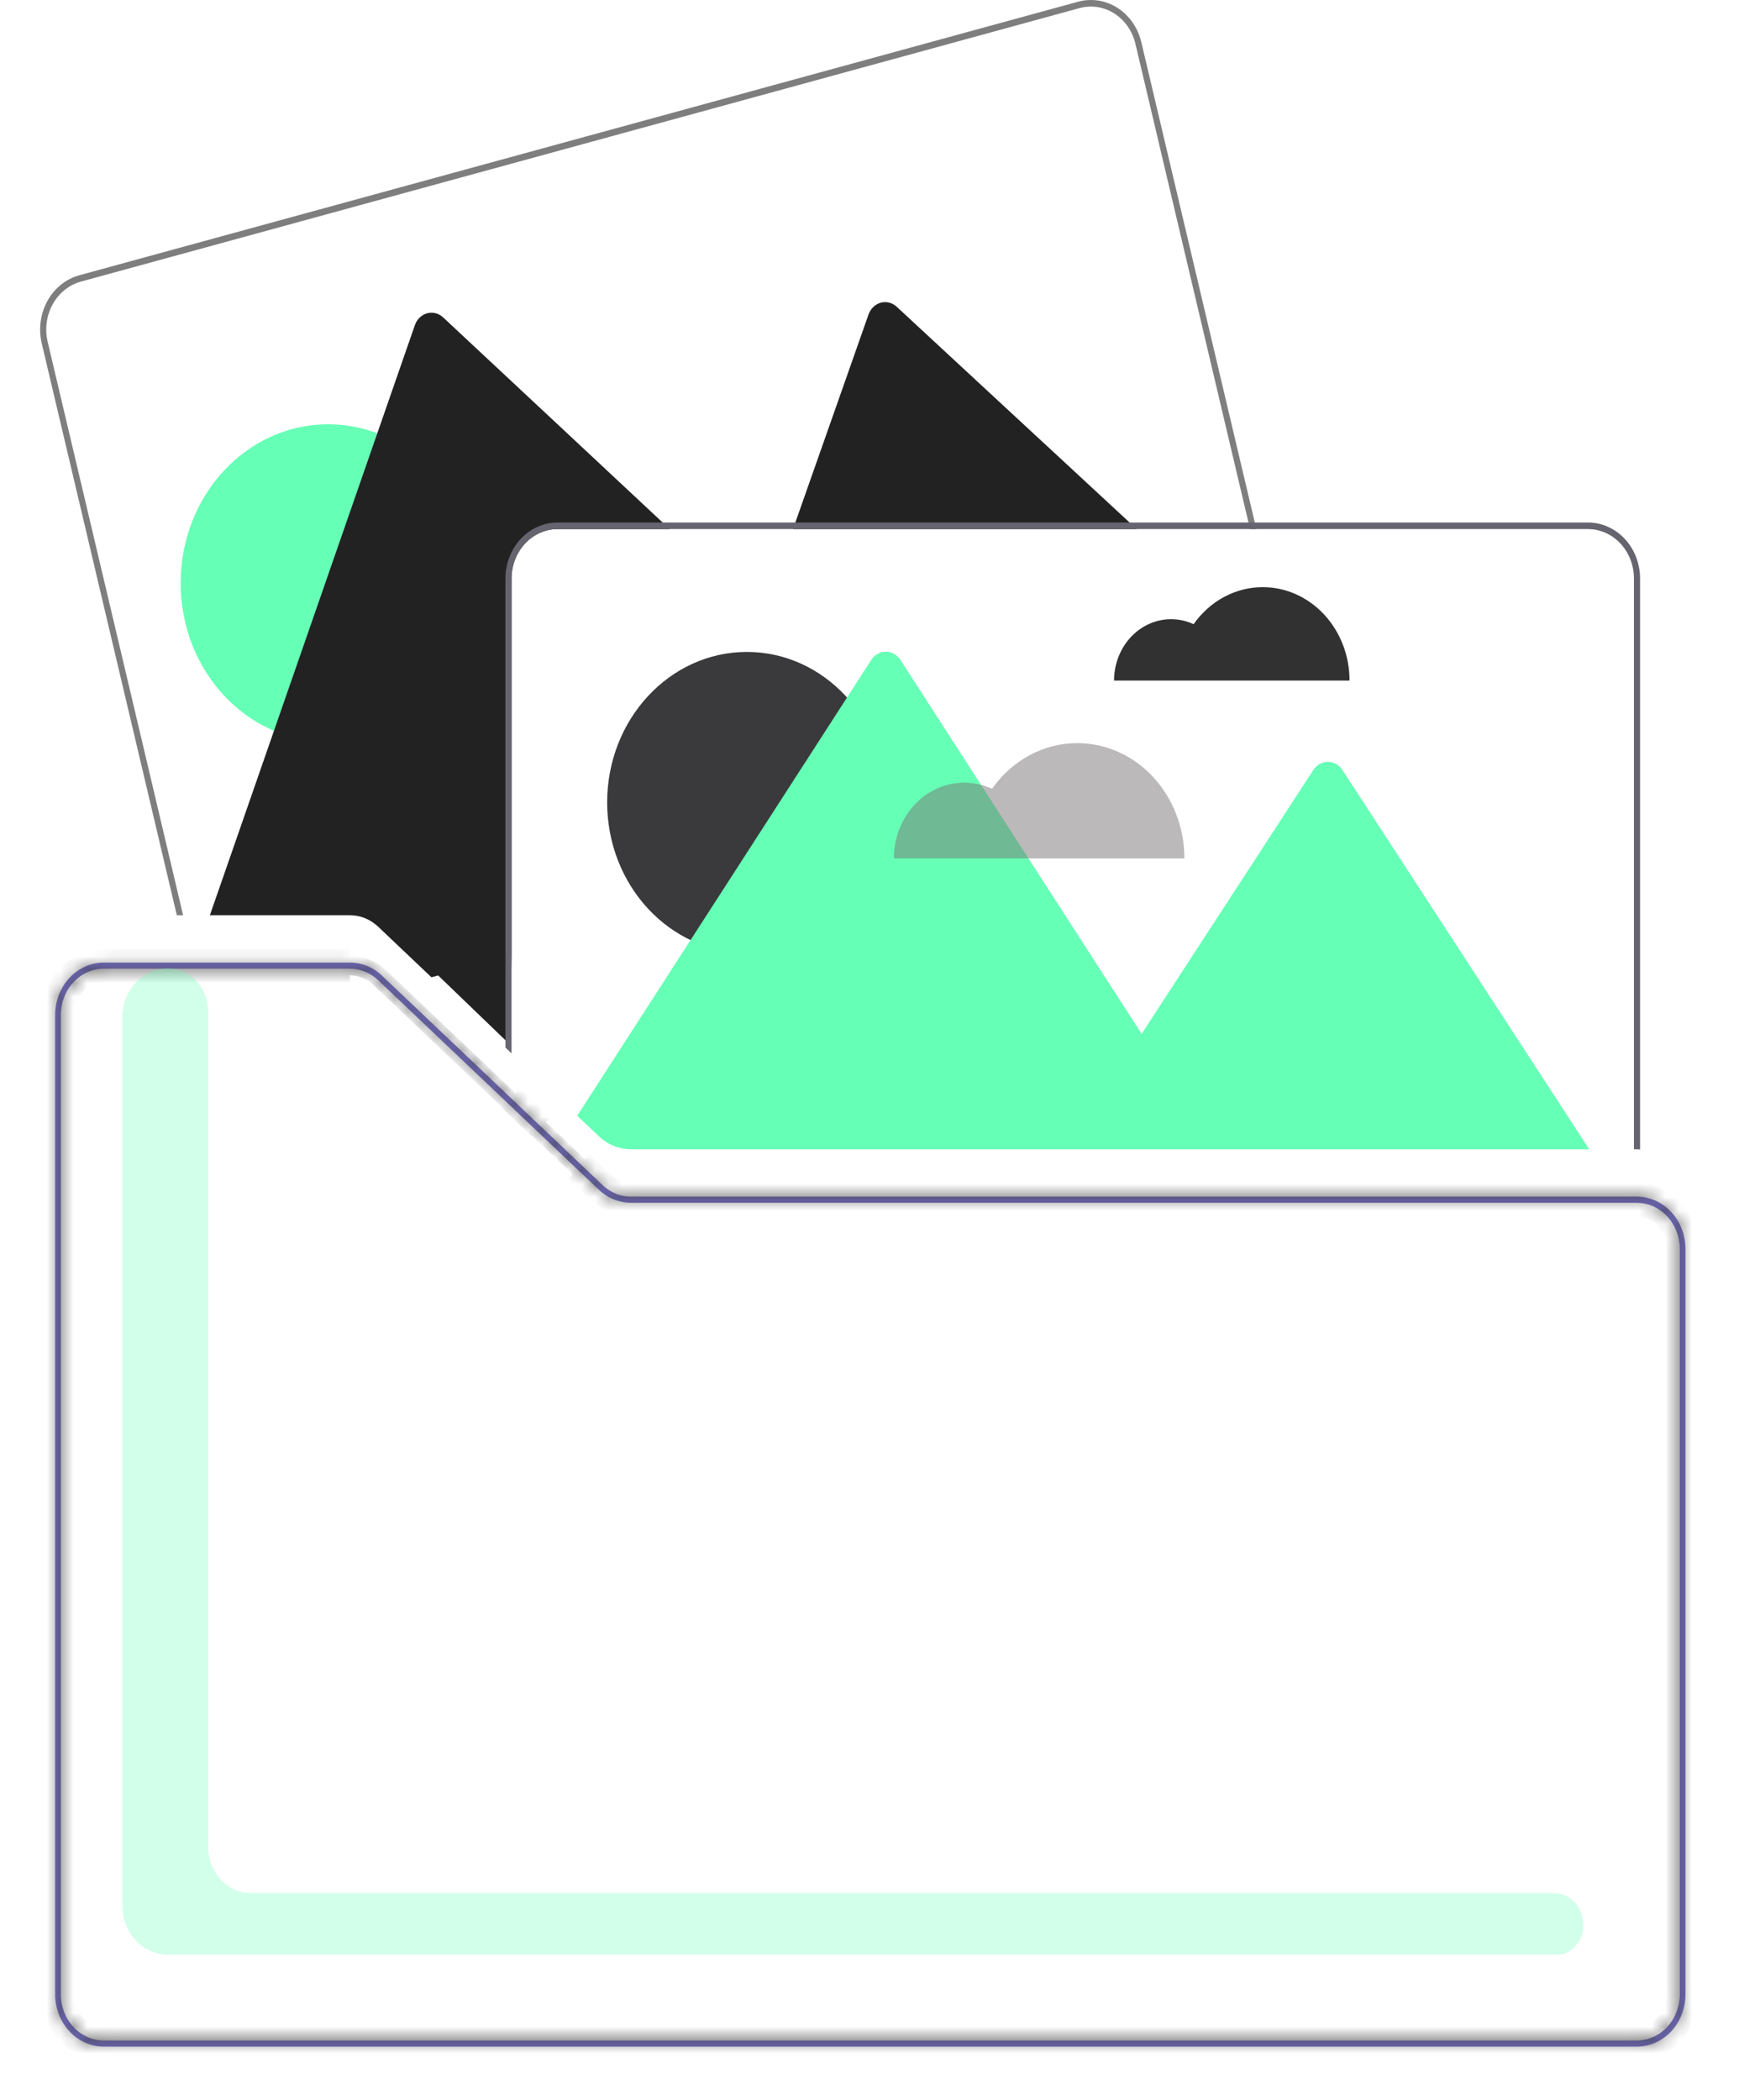 <svg fill="none" height="157" viewBox="0 0 130 157" width="130" xmlns="http://www.w3.org/2000/svg">
    <path
        d="M93.803 39.061L91.014 27.254L87.093 10.654L86.871 9.717V9.715L85.32 3.151C85.065 2.076 84.425 1.155 83.539 0.588C82.654 0.021 81.596 -0.144 80.597 0.128L70.295 2.949L5.926 20.578C4.928 20.852 4.072 21.542 3.546 22.495C3.02 23.449 2.866 24.588 3.119 25.663L5.341 35.071L10.986 58.967L13.109 67.957L13.218 68.418H13.688L13.579 67.957L11.55 59.361V59.358L5.661 34.433L3.562 25.544C3.339 24.595 3.474 23.589 3.939 22.747C4.403 21.906 5.159 21.297 6.04 21.054L70.274 3.462L80.708 0.605C81.59 0.365 82.524 0.511 83.305 1.011C84.087 1.511 84.653 2.325 84.878 3.273L86.524 10.24L86.747 11.186L90.557 27.319L93.33 39.061L93.446 39.553H93.92L93.803 39.061Z"
        fill="#7E7E7E" />
    <path
        d="M24.529 55.459C30.618 55.459 35.553 50.144 35.553 43.589C35.553 37.033 30.618 31.718 24.529 31.718C18.441 31.718 13.505 37.033 13.505 43.589C13.505 50.144 18.441 55.459 24.529 55.459Z"
        fill="#66FFB6" />
    <path
        d="M49.537 39.061L50.066 39.553H41.671C40.762 39.554 39.89 39.944 39.247 40.636C38.604 41.329 38.242 42.267 38.241 43.246V71.418L38.119 78.088L32.755 72.921L32.252 73.059L28.275 69.281C27.69 68.724 26.935 68.417 26.154 68.418H15.69L15.85 67.957L17.941 61.941L29.797 27.809L31.016 24.303C31.091 24.087 31.213 23.894 31.373 23.741C31.532 23.587 31.723 23.477 31.93 23.42C32.137 23.364 32.354 23.362 32.562 23.415C32.77 23.468 32.963 23.574 33.124 23.725L41.102 31.177L45.798 35.566L49.537 39.061Z"
        fill="#232222" />
    <path
        d="M84.442 39.061L84.972 39.553H59.283L59.457 39.061L64.928 23.508C65.003 23.294 65.126 23.102 65.284 22.948C65.443 22.795 65.634 22.686 65.841 22.629C66.047 22.572 66.263 22.57 66.471 22.623C66.678 22.675 66.871 22.781 67.032 22.931L77.909 33.01L78.536 33.588L84.442 39.061Z"
        fill="#232222" />
    <path
        d="M94.4 43.893C93.398 43.892 92.409 44.142 91.512 44.622C90.615 45.103 89.834 45.801 89.229 46.661C88.581 46.361 87.873 46.239 87.17 46.305C86.467 46.372 85.79 46.626 85.201 47.044C84.611 47.461 84.127 48.03 83.792 48.7C83.457 49.368 83.281 50.117 83.281 50.877H100.885C100.885 49.96 100.718 49.052 100.392 48.204C100.066 47.357 99.588 46.587 98.986 45.939C98.383 45.29 97.668 44.776 96.882 44.425C96.095 44.074 95.251 43.893 94.4 43.893Z"
        fill="#313131" />
    <path
        d="M118.717 39.061H41.671C40.804 39.062 39.962 39.375 39.279 39.95C38.596 40.525 38.111 41.328 37.899 42.233V42.236C37.823 42.566 37.784 42.906 37.784 43.246V78.311L38.034 78.548L38.241 78.746V43.246C38.242 42.267 38.604 41.329 39.247 40.636C39.89 39.944 40.762 39.554 41.671 39.553H118.717C119.627 39.554 120.499 39.943 121.142 40.636C121.785 41.328 122.146 42.267 122.147 43.246V85.916H122.365C122.445 85.915 122.525 85.919 122.605 85.927V43.246C122.603 42.137 122.193 41.073 121.464 40.288C120.736 39.504 119.748 39.062 118.717 39.061Z"
        fill="#66656F" />
    <path
        d="M55.834 71.229C61.602 71.229 66.278 66.194 66.278 59.983C66.278 53.772 61.602 48.736 55.834 48.736C50.065 48.736 45.389 53.772 45.389 59.983C45.389 66.194 50.065 71.229 55.834 71.229Z"
        fill="#3A3A3C" />
    <path
        d="M118.803 85.916H47.166C46.281 85.913 45.427 85.565 44.761 84.937L43.153 83.411L43.399 83.029L43.843 82.338L63.151 52.405L65.134 49.331C65.256 49.142 65.418 48.988 65.608 48.881C65.797 48.774 66.008 48.718 66.222 48.718C66.436 48.718 66.647 48.774 66.836 48.881C67.026 48.988 67.188 49.142 67.31 49.331L73.336 58.672V58.674L76.881 64.17L85.344 77.289L98.18 57.56C98.302 57.372 98.464 57.218 98.653 57.112C98.843 57.006 99.053 56.951 99.266 56.951C99.479 56.951 99.689 57.006 99.878 57.112C100.067 57.218 100.23 57.372 100.352 57.56L108.586 70.214L109.059 70.941L118.503 85.455L118.803 85.916Z"
        fill="#66FFB6" />
    <path d="M80.538 55.554C79.302 55.553 78.082 55.861 76.975 56.454C75.868 57.046 74.904 57.907 74.159 58.969C73.359 58.599 72.486 58.448 71.618 58.53C70.751 58.612 69.916 58.925 69.188 59.441C68.461 59.956 67.864 60.658 67.45 61.484C67.037 62.309 66.82 63.233 66.82 64.17H88.54C88.54 63.039 88.333 61.918 87.93 60.873C87.528 59.828 86.939 58.878 86.196 58.078C85.453 57.278 84.571 56.643 83.6 56.21C82.629 55.777 81.589 55.554 80.538 55.554Z"
        fill="#797575"
        opacity="0.5" />
    <g filter="url(#filter0_d_1_117)">
        <mask fill="white" id="path-10-inside-1_1_117">
            <path
                d="M43.138 82.78L40.478 80.257L40.471 80.252L40.463 80.245L40.456 80.238C40.373 80.174 40.29 80.107 40.209 80.038C40.187 80.022 40.168 80.006 40.149 79.99C40.138 79.98 40.129 79.973 40.119 79.964C40.114 79.962 40.112 79.957 40.108 79.955C40.048 79.904 39.986 79.851 39.926 79.798C39.896 79.775 39.868 79.75 39.839 79.725C39.757 79.653 39.676 79.58 39.595 79.506C39.509 79.428 39.424 79.35 39.338 79.269C39.336 79.267 39.332 79.264 39.33 79.262C39.313 79.246 39.297 79.23 39.281 79.216C39.199 79.138 39.118 79.059 39.037 78.977C38.968 78.91 38.9 78.841 38.834 78.774C38.772 78.712 38.709 78.65 38.65 78.583L38.637 78.569C38.592 78.523 38.547 78.475 38.5 78.424C38.455 78.378 38.412 78.33 38.37 78.281C38.325 78.235 38.282 78.187 38.241 78.138L38.207 78.102L38.196 78.09L37.784 77.696V78.311L38.034 78.548L38.241 78.746L42.635 82.918L43.048 83.312L43.153 83.411L43.251 83.257L43.399 83.029L43.138 82.78ZM106.998 85.455C107.004 85.607 107.015 85.761 107.025 85.916H122.147V85.455H106.998ZM43.138 82.78L40.478 80.257L40.471 80.252L40.463 80.245L40.456 80.238C40.373 80.174 40.29 80.107 40.209 80.038C40.187 80.022 40.168 80.006 40.149 79.99C40.138 79.98 40.129 79.973 40.119 79.964C40.114 79.962 40.112 79.957 40.108 79.955C40.048 79.904 39.986 79.851 39.926 79.798C39.896 79.775 39.868 79.75 39.839 79.725C39.757 79.653 39.676 79.58 39.595 79.506C39.509 79.428 39.424 79.35 39.338 79.269C39.336 79.267 39.332 79.264 39.33 79.262C39.313 79.246 39.297 79.23 39.281 79.216C39.199 79.138 39.118 79.059 39.037 78.977C38.968 78.91 38.9 78.841 38.834 78.774C38.772 78.712 38.709 78.65 38.65 78.583L38.637 78.569C38.592 78.523 38.547 78.475 38.5 78.424C38.455 78.378 38.412 78.33 38.37 78.281C38.325 78.235 38.282 78.187 38.241 78.138L38.207 78.102L38.196 78.09L37.784 77.696V78.311L38.034 78.548L38.241 78.746L42.635 82.918L43.048 83.312L43.153 83.411L43.251 83.257L43.399 83.029L43.138 82.78ZM118.503 85.455H106.998C107.004 85.607 107.015 85.761 107.025 85.916H118.803L118.503 85.455ZM43.138 82.78L40.478 80.257L40.471 80.252L40.463 80.245L40.456 80.238C40.373 80.174 40.29 80.107 40.209 80.038C40.187 80.022 40.168 80.006 40.149 79.99C40.138 79.98 40.129 79.973 40.119 79.964C40.114 79.962 40.112 79.957 40.108 79.955C40.048 79.904 39.986 79.851 39.926 79.798C39.896 79.775 39.868 79.75 39.839 79.725C39.757 79.653 39.676 79.58 39.595 79.506C39.509 79.428 39.424 79.35 39.338 79.269C39.336 79.267 39.332 79.264 39.33 79.262C39.313 79.246 39.297 79.23 39.281 79.216C39.199 79.138 39.118 79.059 39.037 78.977C38.968 78.91 38.9 78.841 38.834 78.774C38.772 78.712 38.709 78.65 38.65 78.583L38.637 78.569C38.592 78.523 38.547 78.475 38.5 78.424C38.455 78.378 38.412 78.33 38.37 78.281C38.325 78.235 38.282 78.187 38.241 78.138L38.207 78.102L38.196 78.09L37.784 77.696V78.311L38.034 78.548L38.241 78.746L42.635 82.918L43.048 83.312L43.153 83.411L43.251 83.257L43.399 83.029L43.138 82.78ZM32.755 72.921L28.557 68.936C27.894 68.305 27.039 67.957 26.154 67.957H13.579L13.688 68.418H26.154C26.935 68.417 27.69 68.724 28.275 69.281L32.252 73.059L37.784 78.311V77.696L32.755 72.921ZM122.605 85.465C122.525 85.458 122.446 85.455 122.365 85.455H47.166C46.443 85.456 45.742 85.193 45.175 84.709C45.131 84.672 45.088 84.633 45.045 84.592L43.553 83.174L43.399 83.029L43.138 82.78L40.478 80.257L40.471 80.252L40.463 80.245L40.456 80.238L38.68 78.548L38.241 78.132L38.207 78.102L38.196 78.09L37.784 77.696L32.755 72.921L28.557 68.936C27.894 68.305 27.039 67.957 26.154 67.957L7.757 67.957C6.793 67.959 5.869 68.372 5.188 69.106C4.507 69.839 4.123 70.834 4.122 71.871V145.086C4.123 146.124 4.507 147.118 5.188 147.852C5.869 148.586 6.793 148.999 7.757 149H122.365C123.329 148.999 124.252 148.586 124.934 147.852C125.615 147.118 125.999 146.124 126 145.086V89.369C125.998 88.376 125.647 87.421 125.017 86.697C124.387 85.972 123.525 85.531 122.605 85.465ZM125.572 145.086C125.571 146.002 125.233 146.879 124.632 147.527C124.031 148.174 123.215 148.538 122.365 148.54H7.757C6.906 148.538 6.091 148.174 5.49 147.527C4.889 146.879 4.551 146.002 4.549 145.086V71.871C4.551 70.956 4.889 70.078 5.49 69.431C6.091 68.783 6.906 68.419 7.757 68.418H26.154C26.935 68.417 27.69 68.724 28.275 69.281L32.252 73.059L37.784 78.311L38.034 78.548L38.241 78.746L42.635 82.918L43.048 83.312L43.153 83.411L44.761 84.937C45.427 85.565 46.281 85.913 47.166 85.916H122.365C122.445 85.915 122.525 85.919 122.605 85.927C123.411 85.993 124.165 86.384 124.715 87.022C125.265 87.66 125.571 88.499 125.572 89.369L125.572 145.086ZM43.138 82.78L40.478 80.257L40.471 80.252L40.463 80.245L40.456 80.238C40.373 80.174 40.29 80.107 40.209 80.038C40.187 80.022 40.168 80.006 40.149 79.99C40.138 79.98 40.129 79.973 40.119 79.964C40.114 79.962 40.112 79.957 40.108 79.955C40.048 79.904 39.986 79.851 39.926 79.798C39.896 79.775 39.868 79.75 39.839 79.725C39.757 79.653 39.676 79.58 39.595 79.506C39.509 79.428 39.424 79.35 39.338 79.269C39.336 79.267 39.332 79.264 39.33 79.262C39.313 79.246 39.297 79.23 39.281 79.216C39.199 79.138 39.118 79.059 39.037 78.977C38.968 78.91 38.9 78.841 38.834 78.774C38.772 78.712 38.709 78.65 38.65 78.583L38.637 78.569C38.592 78.523 38.547 78.475 38.5 78.424C38.455 78.378 38.412 78.33 38.37 78.281C38.325 78.235 38.282 78.187 38.241 78.138L38.207 78.102L38.196 78.09L37.784 77.696V78.311L38.034 78.548L38.241 78.746L42.635 82.918L43.048 83.312L43.153 83.411L43.251 83.257L43.399 83.029L43.138 82.78ZM106.998 85.455C107.004 85.607 107.015 85.761 107.025 85.916H122.147V85.455H106.998ZM43.138 82.78L40.478 80.257L40.471 80.252L40.463 80.245L40.456 80.238C40.373 80.174 40.29 80.107 40.209 80.038C40.187 80.022 40.168 80.006 40.149 79.99C40.138 79.98 40.129 79.973 40.119 79.964C40.114 79.962 40.112 79.957 40.108 79.955C40.048 79.904 39.986 79.851 39.926 79.798C39.896 79.775 39.868 79.75 39.839 79.725C39.757 79.653 39.676 79.58 39.595 79.506C39.509 79.428 39.424 79.35 39.338 79.269C39.336 79.267 39.332 79.264 39.33 79.262C39.313 79.246 39.297 79.23 39.281 79.216C39.199 79.138 39.118 79.059 39.037 78.977C38.968 78.91 38.9 78.841 38.834 78.774C38.772 78.712 38.709 78.65 38.65 78.583L38.637 78.569C38.592 78.523 38.547 78.475 38.5 78.424C38.455 78.378 38.412 78.33 38.37 78.281C38.325 78.235 38.282 78.187 38.241 78.138L38.207 78.102L38.196 78.09L37.784 77.696V78.311L38.034 78.548L38.241 78.746L42.635 82.918L43.048 83.312L43.153 83.411L43.251 83.257L43.399 83.029L43.138 82.78ZM43.138 82.78L40.478 80.257L40.471 80.252L40.463 80.245L40.456 80.238C40.373 80.174 40.29 80.107 40.209 80.038C40.187 80.022 40.168 80.006 40.149 79.99C40.138 79.98 40.129 79.973 40.119 79.964C40.114 79.962 40.112 79.957 40.108 79.955C40.048 79.904 39.986 79.851 39.926 79.798C39.896 79.775 39.868 79.75 39.839 79.725C39.757 79.653 39.676 79.58 39.595 79.506C39.509 79.428 39.424 79.35 39.338 79.269C39.336 79.267 39.332 79.264 39.33 79.262C39.313 79.246 39.297 79.23 39.281 79.216C39.199 79.138 39.118 79.059 39.037 78.977C38.968 78.91 38.9 78.841 38.834 78.774C38.772 78.712 38.709 78.65 38.65 78.583L38.637 78.569C38.592 78.523 38.547 78.475 38.5 78.424C38.455 78.378 38.412 78.33 38.37 78.281C38.325 78.235 38.282 78.187 38.241 78.138L38.207 78.102L38.196 78.09L37.784 77.696V78.311L38.034 78.548L38.241 78.746L42.635 82.918L43.048 83.312L43.153 83.411L43.251 83.257L43.399 83.029L43.138 82.78ZM118.503 85.455H106.998C107.004 85.607 107.015 85.761 107.025 85.916H118.803L118.503 85.455Z" />
        </mask>
        <path
            d="M43.138 82.78L40.478 80.257L40.471 80.252L40.463 80.245L40.456 80.238C40.373 80.174 40.29 80.107 40.209 80.038C40.187 80.022 40.168 80.006 40.149 79.99C40.138 79.98 40.129 79.973 40.119 79.964C40.114 79.962 40.112 79.957 40.108 79.955C40.048 79.904 39.986 79.851 39.926 79.798C39.896 79.775 39.868 79.75 39.839 79.725C39.757 79.653 39.676 79.58 39.595 79.506C39.509 79.428 39.424 79.35 39.338 79.269C39.336 79.267 39.332 79.264 39.33 79.262C39.313 79.246 39.297 79.23 39.281 79.216C39.199 79.138 39.118 79.059 39.037 78.977C38.968 78.91 38.9 78.841 38.834 78.774C38.772 78.712 38.709 78.65 38.65 78.583L38.637 78.569C38.592 78.523 38.547 78.475 38.5 78.424C38.455 78.378 38.412 78.33 38.37 78.281C38.325 78.235 38.282 78.187 38.241 78.138L38.207 78.102L38.196 78.09L37.784 77.696V78.311L38.034 78.548L38.241 78.746L42.635 82.918L43.048 83.312L43.153 83.411L43.251 83.257L43.399 83.029L43.138 82.78ZM106.998 85.455C107.004 85.607 107.015 85.761 107.025 85.916H122.147V85.455H106.998ZM43.138 82.78L40.478 80.257L40.471 80.252L40.463 80.245L40.456 80.238C40.373 80.174 40.29 80.107 40.209 80.038C40.187 80.022 40.168 80.006 40.149 79.99C40.138 79.98 40.129 79.973 40.119 79.964C40.114 79.962 40.112 79.957 40.108 79.955C40.048 79.904 39.986 79.851 39.926 79.798C39.896 79.775 39.868 79.75 39.839 79.725C39.757 79.653 39.676 79.58 39.595 79.506C39.509 79.428 39.424 79.35 39.338 79.269C39.336 79.267 39.332 79.264 39.33 79.262C39.313 79.246 39.297 79.23 39.281 79.216C39.199 79.138 39.118 79.059 39.037 78.977C38.968 78.91 38.9 78.841 38.834 78.774C38.772 78.712 38.709 78.65 38.65 78.583L38.637 78.569C38.592 78.523 38.547 78.475 38.5 78.424C38.455 78.378 38.412 78.33 38.37 78.281C38.325 78.235 38.282 78.187 38.241 78.138L38.207 78.102L38.196 78.09L37.784 77.696V78.311L38.034 78.548L38.241 78.746L42.635 82.918L43.048 83.312L43.153 83.411L43.251 83.257L43.399 83.029L43.138 82.78ZM118.503 85.455H106.998C107.004 85.607 107.015 85.761 107.025 85.916H118.803L118.503 85.455ZM43.138 82.78L40.478 80.257L40.471 80.252L40.463 80.245L40.456 80.238C40.373 80.174 40.29 80.107 40.209 80.038C40.187 80.022 40.168 80.006 40.149 79.99C40.138 79.98 40.129 79.973 40.119 79.964C40.114 79.962 40.112 79.957 40.108 79.955C40.048 79.904 39.986 79.851 39.926 79.798C39.896 79.775 39.868 79.75 39.839 79.725C39.757 79.653 39.676 79.58 39.595 79.506C39.509 79.428 39.424 79.35 39.338 79.269C39.336 79.267 39.332 79.264 39.33 79.262C39.313 79.246 39.297 79.23 39.281 79.216C39.199 79.138 39.118 79.059 39.037 78.977C38.968 78.91 38.9 78.841 38.834 78.774C38.772 78.712 38.709 78.65 38.65 78.583L38.637 78.569C38.592 78.523 38.547 78.475 38.5 78.424C38.455 78.378 38.412 78.33 38.37 78.281C38.325 78.235 38.282 78.187 38.241 78.138L38.207 78.102L38.196 78.09L37.784 77.696V78.311L38.034 78.548L38.241 78.746L42.635 82.918L43.048 83.312L43.153 83.411L43.251 83.257L43.399 83.029L43.138 82.78ZM32.755 72.921L28.557 68.936C27.894 68.305 27.039 67.957 26.154 67.957H13.579L13.688 68.418H26.154C26.935 68.417 27.69 68.724 28.275 69.281L32.252 73.059L37.784 78.311V77.696L32.755 72.921ZM122.605 85.465C122.525 85.458 122.446 85.455 122.365 85.455H47.166C46.443 85.456 45.742 85.193 45.175 84.709C45.131 84.672 45.088 84.633 45.045 84.592L43.553 83.174L43.399 83.029L43.138 82.78L40.478 80.257L40.471 80.252L40.463 80.245L40.456 80.238L38.68 78.548L38.241 78.132L38.207 78.102L38.196 78.09L37.784 77.696L32.755 72.921L28.557 68.936C27.894 68.305 27.039 67.957 26.154 67.957L7.757 67.957C6.793 67.959 5.869 68.372 5.188 69.106C4.507 69.839 4.123 70.834 4.122 71.871V145.086C4.123 146.124 4.507 147.118 5.188 147.852C5.869 148.586 6.793 148.999 7.757 149H122.365C123.329 148.999 124.252 148.586 124.934 147.852C125.615 147.118 125.999 146.124 126 145.086V89.369C125.998 88.376 125.647 87.421 125.017 86.697C124.387 85.972 123.525 85.531 122.605 85.465ZM125.572 145.086C125.571 146.002 125.233 146.879 124.632 147.527C124.031 148.174 123.215 148.538 122.365 148.54H7.757C6.906 148.538 6.091 148.174 5.49 147.527C4.889 146.879 4.551 146.002 4.549 145.086V71.871C4.551 70.956 4.889 70.078 5.49 69.431C6.091 68.783 6.906 68.419 7.757 68.418H26.154C26.935 68.417 27.69 68.724 28.275 69.281L32.252 73.059L37.784 78.311L38.034 78.548L38.241 78.746L42.635 82.918L43.048 83.312L43.153 83.411L44.761 84.937C45.427 85.565 46.281 85.913 47.166 85.916H122.365C122.445 85.915 122.525 85.919 122.605 85.927C123.411 85.993 124.165 86.384 124.715 87.022C125.265 87.66 125.571 88.499 125.572 89.369L125.572 145.086ZM43.138 82.78L40.478 80.257L40.471 80.252L40.463 80.245L40.456 80.238C40.373 80.174 40.29 80.107 40.209 80.038C40.187 80.022 40.168 80.006 40.149 79.99C40.138 79.98 40.129 79.973 40.119 79.964C40.114 79.962 40.112 79.957 40.108 79.955C40.048 79.904 39.986 79.851 39.926 79.798C39.896 79.775 39.868 79.75 39.839 79.725C39.757 79.653 39.676 79.58 39.595 79.506C39.509 79.428 39.424 79.35 39.338 79.269C39.336 79.267 39.332 79.264 39.33 79.262C39.313 79.246 39.297 79.23 39.281 79.216C39.199 79.138 39.118 79.059 39.037 78.977C38.968 78.91 38.9 78.841 38.834 78.774C38.772 78.712 38.709 78.65 38.65 78.583L38.637 78.569C38.592 78.523 38.547 78.475 38.5 78.424C38.455 78.378 38.412 78.33 38.37 78.281C38.325 78.235 38.282 78.187 38.241 78.138L38.207 78.102L38.196 78.09L37.784 77.696V78.311L38.034 78.548L38.241 78.746L42.635 82.918L43.048 83.312L43.153 83.411L43.251 83.257L43.399 83.029L43.138 82.78ZM106.998 85.455C107.004 85.607 107.015 85.761 107.025 85.916H122.147V85.455H106.998ZM43.138 82.78L40.478 80.257L40.471 80.252L40.463 80.245L40.456 80.238C40.373 80.174 40.29 80.107 40.209 80.038C40.187 80.022 40.168 80.006 40.149 79.99C40.138 79.98 40.129 79.973 40.119 79.964C40.114 79.962 40.112 79.957 40.108 79.955C40.048 79.904 39.986 79.851 39.926 79.798C39.896 79.775 39.868 79.75 39.839 79.725C39.757 79.653 39.676 79.58 39.595 79.506C39.509 79.428 39.424 79.35 39.338 79.269C39.336 79.267 39.332 79.264 39.33 79.262C39.313 79.246 39.297 79.23 39.281 79.216C39.199 79.138 39.118 79.059 39.037 78.977C38.968 78.91 38.9 78.841 38.834 78.774C38.772 78.712 38.709 78.65 38.65 78.583L38.637 78.569C38.592 78.523 38.547 78.475 38.5 78.424C38.455 78.378 38.412 78.33 38.37 78.281C38.325 78.235 38.282 78.187 38.241 78.138L38.207 78.102L38.196 78.09L37.784 77.696V78.311L38.034 78.548L38.241 78.746L42.635 82.918L43.048 83.312L43.153 83.411L43.251 83.257L43.399 83.029L43.138 82.78ZM43.138 82.78L40.478 80.257L40.471 80.252L40.463 80.245L40.456 80.238C40.373 80.174 40.29 80.107 40.209 80.038C40.187 80.022 40.168 80.006 40.149 79.99C40.138 79.98 40.129 79.973 40.119 79.964C40.114 79.962 40.112 79.957 40.108 79.955C40.048 79.904 39.986 79.851 39.926 79.798C39.896 79.775 39.868 79.75 39.839 79.725C39.757 79.653 39.676 79.58 39.595 79.506C39.509 79.428 39.424 79.35 39.338 79.269C39.336 79.267 39.332 79.264 39.33 79.262C39.313 79.246 39.297 79.23 39.281 79.216C39.199 79.138 39.118 79.059 39.037 78.977C38.968 78.91 38.9 78.841 38.834 78.774C38.772 78.712 38.709 78.65 38.65 78.583L38.637 78.569C38.592 78.523 38.547 78.475 38.5 78.424C38.455 78.378 38.412 78.33 38.37 78.281C38.325 78.235 38.282 78.187 38.241 78.138L38.207 78.102L38.196 78.09L37.784 77.696V78.311L38.034 78.548L38.241 78.746L42.635 82.918L43.048 83.312L43.153 83.411L43.251 83.257L43.399 83.029L43.138 82.78ZM118.503 85.455H106.998C107.004 85.607 107.015 85.761 107.025 85.916H118.803L118.503 85.455Z"
            fill="#736CC5" />
        <path
            d="M43.138 82.78L43.483 82.418L43.482 82.417L43.138 82.78ZM40.478 80.257L40.822 79.894L40.796 79.869L40.767 79.849L40.478 80.257ZM40.471 80.252L40.157 80.641L40.169 80.651L40.182 80.66L40.471 80.252ZM40.463 80.245L40.095 80.584L40.12 80.611L40.149 80.634L40.463 80.245ZM40.456 80.238L40.824 79.899L40.796 79.868L40.762 79.843L40.456 80.238ZM40.209 80.038L40.532 79.657L40.521 79.647L40.509 79.638L40.209 80.038ZM40.149 79.99L39.823 80.369L39.827 80.373L40.149 79.99ZM40.119 79.964L40.446 79.586L40.404 79.55L40.356 79.524L40.119 79.964ZM40.108 79.955L39.785 80.337L39.825 80.371L39.871 80.395L40.108 79.955ZM39.926 79.798L40.258 79.424L40.245 79.412L40.231 79.402L39.926 79.798ZM39.839 79.725L39.508 80.1L39.516 80.107L39.839 79.725ZM39.595 79.506L39.257 79.875L39.259 79.877L39.595 79.506ZM39.338 79.269L38.976 79.614L38.986 79.624L38.995 79.633L39.338 79.269ZM39.33 79.262L39.701 78.927L39.687 78.912L39.672 78.898L39.33 79.262ZM39.281 79.216L38.934 79.576L38.949 79.591L38.965 79.604L39.281 79.216ZM39.037 78.977L39.394 78.626L39.386 78.619L39.037 78.977ZM38.834 78.774L39.188 78.422L39.188 78.421L38.834 78.774ZM38.65 78.583L39.022 78.249L39.016 78.242L38.65 78.583ZM38.637 78.569L39.003 78.228L38.995 78.22L38.637 78.569ZM38.5 78.424L38.867 78.084L38.858 78.075L38.5 78.424ZM38.37 78.281L38.744 77.95L38.736 77.941L38.728 77.932L38.37 78.281ZM38.241 78.138L38.624 77.817L38.616 77.808L38.608 77.799L38.241 78.138ZM38.207 78.102L38.574 77.762L38.573 77.76L38.207 78.102ZM38.196 78.09L38.562 77.749L38.552 77.738L38.541 77.728L38.196 78.09ZM37.784 77.696L38.129 77.335L38.128 77.334L37.784 77.696ZM37.784 78.311L37.44 78.674L37.44 78.674L37.784 78.311ZM38.034 78.548L38.379 78.187L38.378 78.185L38.034 78.548ZM38.241 78.746L37.896 79.108L37.897 79.109L38.241 78.746ZM42.635 82.918L42.98 82.556L42.98 82.555L42.635 82.918ZM43.048 83.312L42.703 83.674L42.705 83.675L43.048 83.312ZM43.153 83.411L42.809 83.774L43.249 84.19L43.574 83.68L43.153 83.411ZM43.251 83.257L42.831 82.985L42.83 82.988L43.251 83.257ZM43.399 83.029L43.818 83.3L44.044 82.953L43.744 82.667L43.399 83.029ZM106.998 85.455V84.955H106.476L106.498 85.477L106.998 85.455ZM107.025 85.916L106.527 85.95L106.559 86.416H107.025V85.916ZM122.147 85.916V86.416H122.647V85.916H122.147ZM122.147 85.455H122.647V84.955H122.147V85.455ZM118.503 85.455L118.923 85.183L118.775 84.955H118.503V85.455ZM118.803 85.916V86.416H119.724L119.222 85.643L118.803 85.916ZM32.755 72.921L32.41 73.284L32.41 73.284L32.755 72.921ZM28.557 68.936L28.213 69.298L28.213 69.299L28.557 68.936ZM28.275 69.281L27.93 69.644L27.931 69.644L28.275 69.281ZM32.252 73.059L31.908 73.422L31.908 73.422L32.252 73.059ZM43.482 82.417L40.822 79.894L40.134 80.619L42.794 83.143L43.482 82.417ZM40.767 79.849L40.761 79.844L40.182 80.66L40.188 80.664L40.767 79.849ZM40.786 79.863L40.777 79.856L40.149 80.634L40.157 80.641L40.786 79.863ZM40.831 79.906L40.824 79.899L40.089 80.577L40.095 80.584L40.831 79.906ZM40.762 79.843C40.683 79.781 40.606 79.72 40.532 79.657L39.885 80.419C39.973 80.494 40.063 80.566 40.151 80.634L40.762 79.843ZM40.509 79.638C40.5 79.631 40.49 79.624 40.47 79.607L39.827 80.373C39.845 80.388 39.874 80.412 39.908 80.437L40.509 79.638ZM40.474 79.61C40.437 79.578 40.469 79.606 40.446 79.586L39.792 80.342C39.8 80.35 39.808 80.356 39.813 80.36C39.818 80.365 39.821 80.367 39.823 80.369L40.474 79.61ZM40.356 79.524C40.4 79.548 40.432 79.574 40.451 79.591C40.461 79.6 40.468 79.607 40.472 79.611C40.474 79.614 40.476 79.615 40.477 79.616C40.478 79.617 40.478 79.618 40.478 79.618C40.478 79.617 40.477 79.616 40.476 79.615C40.474 79.614 40.472 79.611 40.47 79.609C40.465 79.604 40.456 79.596 40.446 79.586C40.425 79.567 40.391 79.54 40.345 79.515L39.871 80.395C39.827 80.371 39.795 80.345 39.776 80.328C39.766 80.319 39.759 80.312 39.755 80.308C39.752 80.306 39.751 80.304 39.75 80.303C39.749 80.302 39.748 80.301 39.749 80.302C39.749 80.302 39.75 80.303 39.751 80.304C39.752 80.306 39.754 80.308 39.757 80.31C39.762 80.315 39.77 80.323 39.78 80.333C39.801 80.352 39.835 80.379 39.882 80.404L40.356 79.524ZM40.431 79.573C40.372 79.523 40.313 79.473 40.258 79.424L39.595 80.173C39.659 80.23 39.724 80.285 39.785 80.337L40.431 79.573ZM40.231 79.402C40.213 79.388 40.211 79.385 40.161 79.343L39.516 80.107C39.526 80.115 39.58 80.163 39.622 80.195L40.231 79.402ZM40.169 79.349C40.091 79.281 40.013 79.21 39.931 79.135L39.259 79.877C39.34 79.95 39.424 80.026 39.508 80.1L40.169 79.349ZM39.932 79.137C39.846 79.059 39.764 78.983 39.681 78.905L38.995 79.633C39.084 79.716 39.172 79.797 39.257 79.875L39.932 79.137ZM39.7 78.924C39.687 78.91 39.675 78.899 39.665 78.891C39.656 78.883 39.648 78.876 39.642 78.872C39.637 78.868 39.632 78.864 39.63 78.862C39.628 78.861 39.627 78.86 39.626 78.86C39.626 78.86 39.626 78.859 39.626 78.859C39.625 78.859 39.625 78.859 39.625 78.859C39.625 78.859 39.625 78.859 39.625 78.859C39.625 78.859 39.627 78.86 39.629 78.862C39.631 78.864 39.636 78.867 39.641 78.871C39.647 78.876 39.655 78.882 39.664 78.891C39.674 78.899 39.687 78.911 39.701 78.927L38.959 79.597C38.973 79.613 38.987 79.626 38.997 79.635C39.007 79.644 39.016 79.651 39.022 79.656C39.028 79.661 39.033 79.665 39.037 79.668C39.04 79.67 39.042 79.672 39.043 79.672C39.044 79.673 39.042 79.672 39.041 79.67C39.039 79.669 39.035 79.666 39.03 79.662C39.025 79.659 39.018 79.653 39.009 79.645C39.001 79.638 38.989 79.627 38.976 79.614L39.7 78.924ZM39.672 78.898C39.672 78.897 39.67 78.896 39.667 78.892C39.665 78.89 39.658 78.884 39.653 78.879C39.642 78.868 39.621 78.849 39.596 78.828L38.965 79.604C38.961 79.6 38.958 79.598 38.956 79.596C38.955 79.595 38.955 79.595 38.957 79.597C38.958 79.598 38.959 79.6 38.961 79.601C38.962 79.603 38.965 79.605 38.968 79.607C38.972 79.612 38.979 79.619 38.987 79.626L39.672 78.898ZM39.627 78.856C39.545 78.777 39.469 78.703 39.394 78.626L38.68 79.326C38.767 79.415 38.853 79.498 38.934 79.576L39.627 78.856ZM39.386 78.619C39.321 78.555 39.255 78.489 39.188 78.422L38.479 79.126C38.544 79.192 38.616 79.264 38.687 79.334L39.386 78.619ZM39.188 78.421C39.124 78.357 39.072 78.304 39.022 78.249L38.277 78.916C38.347 78.995 38.419 79.066 38.48 79.127L39.188 78.421ZM39.016 78.242L39.003 78.229L38.271 78.909L38.283 78.923L39.016 78.242ZM38.995 78.22C38.955 78.179 38.914 78.135 38.867 78.084L38.133 78.764C38.18 78.814 38.229 78.867 38.279 78.918L38.995 78.22ZM38.858 78.075C38.823 78.039 38.788 78 38.744 77.95L37.995 78.613C38.036 78.659 38.087 78.717 38.142 78.773L38.858 78.075ZM38.728 77.932C38.694 77.897 38.659 77.859 38.624 77.817L37.858 78.46C37.904 78.515 37.956 78.573 38.012 78.63L38.728 77.932ZM38.608 77.799L38.574 77.762L37.84 78.442L37.874 78.478L38.608 77.799ZM38.573 77.76L38.562 77.749L37.831 78.431L37.842 78.443L38.573 77.76ZM38.541 77.728L38.129 77.335L37.439 78.058L37.851 78.452L38.541 77.728ZM37.284 77.696V78.311H38.284V77.696H37.284ZM37.44 78.674L37.69 78.911L38.378 78.185L38.128 77.948L37.44 78.674ZM37.689 78.91L37.896 79.108L38.587 78.385L38.379 78.187L37.689 78.91ZM37.897 79.109L42.291 83.281L42.98 82.555L38.586 78.384L37.897 79.109ZM42.29 83.28L42.703 83.674L43.393 82.95L42.98 82.556L42.29 83.28ZM42.705 83.675L42.809 83.774L43.496 83.047L43.391 82.948L42.705 83.675ZM43.574 83.68L43.673 83.525L42.83 82.988L42.731 83.142L43.574 83.68ZM43.671 83.528L43.818 83.3L42.979 82.757L42.831 82.985L43.671 83.528ZM43.744 82.667L43.483 82.418L42.793 83.142L43.054 83.391L43.744 82.667ZM106.498 85.477C106.505 85.636 106.516 85.797 106.527 85.95L107.524 85.881C107.514 85.726 107.503 85.578 107.497 85.434L106.498 85.477ZM107.025 86.416H122.147V85.416H107.025V86.416ZM122.647 85.916V85.455H121.647V85.916H122.647ZM122.147 84.955H106.998V85.955H122.147V84.955ZM118.503 84.955H106.998V85.955H118.503V84.955ZM107.025 86.416H118.803V85.416H107.025V86.416ZM119.222 85.643L118.923 85.183L118.084 85.728L118.384 86.188L119.222 85.643ZM33.099 72.559L28.902 68.573L28.213 69.299L32.41 73.284L33.099 72.559ZM28.902 68.574C28.149 67.858 27.172 67.457 26.154 67.457L26.154 68.457C26.906 68.457 27.639 68.753 28.213 69.298L28.902 68.574ZM26.154 68.918C26.802 68.917 27.434 69.172 27.93 69.644L28.62 68.919C27.945 68.277 27.068 67.917 26.154 67.918L26.154 68.918ZM27.931 69.644L31.908 73.422L32.596 72.697L28.619 68.919L27.931 69.644ZM31.908 73.422L37.44 78.674L38.128 77.948L32.596 72.697L31.908 73.422ZM38.128 77.334L33.099 72.559L32.41 73.284L37.44 78.059L38.128 77.334ZM13.579 67.957V66.957H12.315L12.606 68.188L13.579 67.957ZM13.688 68.418L12.715 68.648L12.898 69.418H13.688V68.418ZM122.605 85.465L122.518 86.461L122.525 86.461L122.532 86.462L122.605 85.465ZM47.166 85.455V84.455L47.165 84.455L47.166 85.455ZM45.175 84.709L45.825 83.949L45.818 83.943L45.81 83.936L45.175 84.709ZM45.045 84.592L45.742 83.874L45.734 83.867L45.045 84.592ZM43.553 83.174L44.242 82.449L44.238 82.446L43.553 83.174ZM38.68 78.548L39.369 77.824L39.369 77.823L38.68 78.548ZM38.241 78.132L38.93 77.407L38.916 77.393L38.901 77.38L38.241 78.132ZM7.757 67.957L7.757 66.957L7.755 66.957L7.757 67.957ZM4.122 71.871L3.122 71.87V71.871H4.122ZM4.122 145.086H3.122L3.122 145.087L4.122 145.086ZM7.757 149L7.755 150H7.757V149ZM122.365 149V150H122.367L122.365 149ZM126 145.086L127 145.087V145.086H126ZM126 89.369H127V89.368L126 89.369ZM125.572 145.086L126.572 145.087V145.086H125.572ZM122.365 148.54V149.54H122.366L122.365 148.54ZM7.757 148.54L7.755 149.54H7.757V148.54ZM4.549 145.086H3.549L3.549 145.087L4.549 145.086ZM4.549 71.871L3.549 71.87V71.871H4.549ZM7.757 68.418V67.418L7.755 67.418L7.757 68.418ZM44.761 84.937L44.072 85.662L44.075 85.665L44.761 84.937ZM47.166 85.916L47.163 86.916H47.166V85.916ZM122.365 85.916V86.916L122.375 86.916L122.365 85.916ZM122.605 85.927L122.499 86.922L122.511 86.923L122.523 86.924L122.605 85.927ZM125.572 89.369H126.572V89.368L125.572 89.369ZM26.154 66.957H13.579V68.957H26.154V66.957ZM12.606 68.188L12.715 68.648L14.661 68.187L14.552 67.727L12.606 68.188ZM13.688 69.418H26.154V67.418H13.688V69.418ZM122.692 84.468C122.574 84.458 122.465 84.455 122.365 84.455V86.455C122.428 86.455 122.476 86.457 122.518 86.461L122.692 84.468ZM122.365 84.455H47.166V86.455H122.365V84.455ZM47.165 84.455C46.689 84.456 46.216 84.283 45.825 83.949L44.526 85.469C45.267 86.103 46.198 86.457 47.167 86.455L47.165 84.455ZM45.81 83.936C45.792 83.922 45.771 83.903 45.742 83.874L44.349 85.309C44.405 85.364 44.469 85.423 44.541 85.483L45.81 83.936ZM45.734 83.867L44.242 82.449L42.864 83.899L44.356 85.317L45.734 83.867ZM44.238 82.446L44.084 82.301L42.713 83.757L42.867 83.902L44.238 82.446ZM41.146 79.514L39.369 77.824L37.99 79.273L39.767 80.963L41.146 79.514ZM39.369 77.823L38.93 77.407L37.552 78.856L37.991 79.273L39.369 77.823ZM38.901 77.38L38.867 77.35L37.548 78.853L37.582 78.883L38.901 77.38ZM26.154 66.957L7.757 66.957L7.757 68.957L26.154 68.957L26.154 66.957ZM7.755 66.957C6.502 66.959 5.317 67.497 4.455 68.425L5.921 69.786C6.422 69.247 7.084 68.959 7.758 68.957L7.755 66.957ZM4.455 68.425C3.596 69.351 3.124 70.591 3.122 71.87L5.122 71.873C5.123 71.077 5.418 70.328 5.921 69.786L4.455 68.425ZM3.122 71.871V145.086H5.122V71.871H3.122ZM3.122 145.087C3.124 146.367 3.596 147.607 4.455 148.533L5.921 147.171C5.418 146.63 5.123 145.88 5.122 145.085L3.122 145.087ZM4.455 148.533C5.317 149.461 6.502 149.998 7.755 150L7.758 148C7.084 147.999 6.422 147.711 5.921 147.171L4.455 148.533ZM7.757 150H122.365V148H7.757V150ZM122.367 150C123.62 149.998 124.805 149.461 125.667 148.533L124.201 147.171C123.7 147.711 123.038 147.999 122.364 148L122.367 150ZM125.667 148.533C126.526 147.607 126.998 146.367 127 145.087L125 145.085C124.999 145.88 124.704 146.63 124.201 147.171L125.667 148.533ZM127 145.086V89.369H125V145.086H127ZM127 89.368C126.998 88.143 126.565 86.953 125.771 86.04L124.262 87.353C124.729 87.889 124.999 88.61 125 89.371L127 89.368ZM125.771 86.04C124.976 85.125 123.872 84.554 122.677 84.467L122.532 86.462C123.177 86.509 123.797 86.818 124.262 87.353L125.771 86.04ZM124.572 145.085C124.572 145.758 124.322 146.391 123.899 146.846L125.365 148.207C126.144 147.368 126.571 146.245 126.572 145.087L124.572 145.085ZM123.899 146.846C123.478 147.299 122.924 147.539 122.364 147.54L122.366 149.54C123.506 149.538 124.583 149.049 125.365 148.207L123.899 146.846ZM122.365 147.54H7.757V149.54H122.365V147.54ZM7.758 147.54C7.197 147.539 6.643 147.299 6.223 146.846L4.757 148.207C5.539 149.049 6.616 149.538 7.755 149.54L7.758 147.54ZM6.223 146.846C5.8 146.391 5.55 145.758 5.549 145.085L3.549 145.087C3.551 146.245 3.978 147.368 4.757 148.207L6.223 146.846ZM5.549 145.086V71.871H3.549V145.086H5.549ZM5.549 71.873C5.55 71.199 5.8 70.567 6.223 70.111L4.757 68.75C3.978 69.59 3.551 70.713 3.549 71.87L5.549 71.873ZM6.223 70.111C6.643 69.658 7.197 69.419 7.758 69.418L7.755 67.418C6.616 67.419 5.539 67.908 4.757 68.75L6.223 70.111ZM7.757 69.418H26.154V67.418H7.757V69.418ZM42.464 84.136L44.072 85.662L45.449 84.212L43.841 82.686L42.464 84.136ZM44.075 85.665C44.918 86.461 46.014 86.912 47.163 86.916L47.169 84.916C46.548 84.914 45.935 84.67 45.447 84.21L44.075 85.665ZM47.166 86.916H122.365V84.916H47.166V86.916ZM122.375 86.916C122.416 86.915 122.458 86.917 122.499 86.922L122.71 84.933C122.592 84.92 122.474 84.915 122.355 84.916L122.375 86.916ZM122.523 86.924C123.056 86.967 123.571 87.227 123.958 87.675L125.472 86.369C124.758 85.541 123.766 85.019 122.686 84.931L122.523 86.924ZM123.958 87.675C124.346 88.126 124.572 88.73 124.572 89.371L126.572 89.368C126.571 88.267 126.184 87.195 125.472 86.369L123.958 87.675ZM124.572 89.369L124.572 145.086H126.572L126.572 89.369L124.572 89.369Z"
            fill="#3E3E3E" mask="url(#path-10-inside-1_1_117)" />
    </g>
    <path
        d="M116.502 146.122H12.55C11.648 146.121 10.783 145.734 10.145 145.047C9.507 144.36 9.148 143.429 9.147 142.457V76.05C9.148 75.078 9.507 74.147 10.145 73.46C10.783 72.772 11.648 72.386 12.55 72.385C13.349 72.386 14.114 72.728 14.678 73.335C15.243 73.943 15.56 74.767 15.561 75.627V138.082C15.562 138.993 15.899 139.866 16.497 140.51C17.095 141.154 17.906 141.516 18.751 141.517H116.151C116.635 141.512 117.107 141.68 117.491 141.997C117.875 142.314 118.15 142.76 118.271 143.264C118.407 143.743 118.39 144.256 118.223 144.723C118.056 145.19 117.749 145.583 117.35 145.839C117.097 146.017 116.804 146.114 116.502 146.122Z"
        fill="#66FFB6" fill-opacity="0.29" />
    <defs>
        <filter color-interpolation-filters="sRGB" filterUnits="userSpaceOnUse" height="89.043" id="filter0_d_1_117" width="129.878"
            x="0.122" y="67.957">
            <feFlood flood-opacity="0" result="BackgroundImageFix" />
            <feColorMatrix in="SourceAlpha" result="hardAlpha"
                type="matrix" values="0 0 0 0 0 0 0 0 0 0 0 0 0 0 0 0 0 0 127 0" />
            <feOffset dy="4" />
            <feGaussianBlur stdDeviation="2" />
            <feComposite in2="hardAlpha" operator="out" />
            <feColorMatrix type="matrix" values="0 0 0 0 0 0 0 0 0 0 0 0 0 0 0 0 0 0 0.25 0" />
            <feBlend in2="BackgroundImageFix" mode="normal" result="effect1_dropShadow_1_117" />
            <feBlend in="SourceGraphic" in2="effect1_dropShadow_1_117" mode="normal"
                result="shape" />
        </filter>
    </defs>
</svg>
